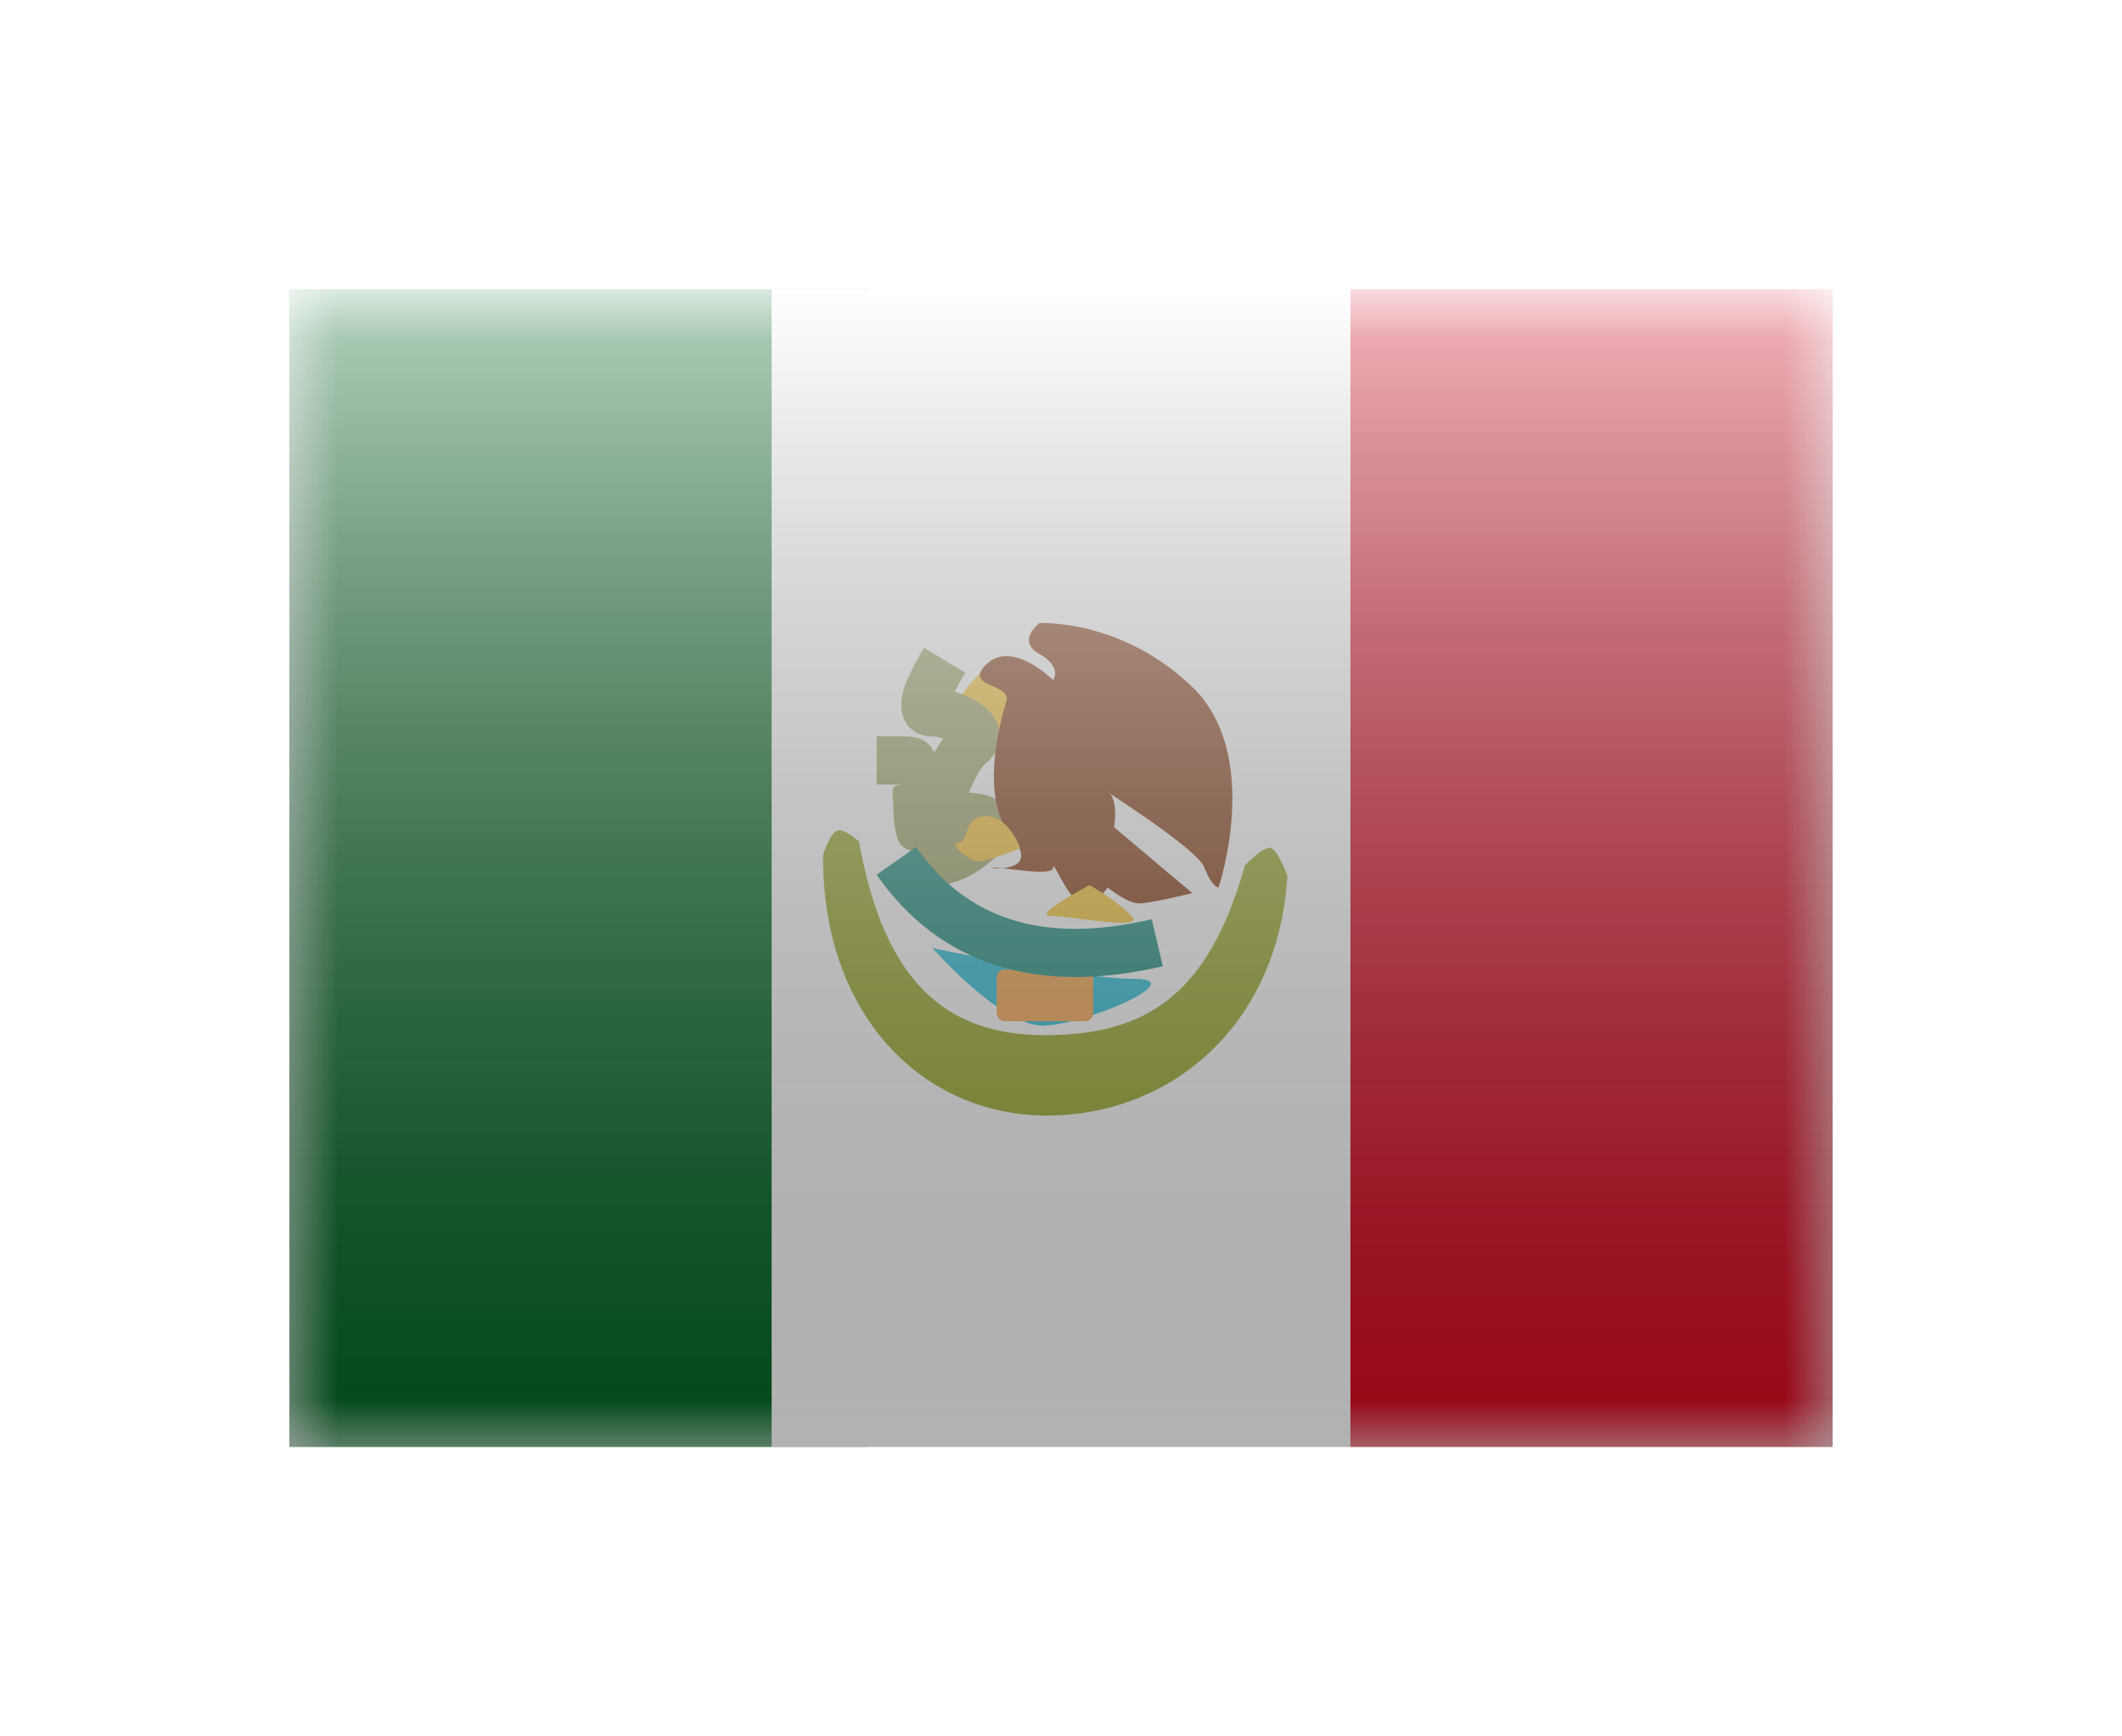 <svg width="22" height="18" viewBox="0 0 22 18" fill="none" xmlns="http://www.w3.org/2000/svg">
<g filter="url(#filter0_d)">
<mask id="mask0" style="mask-type:alpha" maskUnits="userSpaceOnUse" x="3" y="1" width="16" height="12">
<rect x="3" y="1" width="16" height="12" fill="white"/>
</mask>
<g mask="url(#mask0)">
<path fill-rule="evenodd" clip-rule="evenodd" d="M14 1H19V13H14V1Z" fill="#D9071E"/>
<path fill-rule="evenodd" clip-rule="evenodd" d="M3 1H9V13H3V1Z" fill="#006923"/>
<path fill-rule="evenodd" clip-rule="evenodd" d="M8 1H14V13H8V1Z" fill="white"/>
<path fill-rule="evenodd" clip-rule="evenodd" d="M10.192 4.957C10.192 4.957 9.849 5.223 9.913 5.507C9.977 5.791 10.654 5.507 10.572 5.232C10.49 4.957 10.192 4.957 10.192 4.957Z" fill="#FCCA3D"/>
<path fill-rule="evenodd" clip-rule="evenodd" d="M9.668 5.634C9.411 5.634 9.304 5.42 9.357 5.192C9.385 5.071 9.459 4.916 9.579 4.716L10.008 4.973C9.962 5.05 9.925 5.116 9.898 5.171C9.988 5.197 10.077 5.237 10.149 5.284C10.382 5.438 10.468 5.712 10.218 5.915C10.17 5.954 10.091 6.088 10.048 6.217C10.167 6.224 10.252 6.242 10.331 6.288C10.552 6.419 10.531 6.657 10.363 6.841C10.244 6.972 10.084 7.078 9.934 7.132C9.685 7.222 9.418 7.188 9.418 6.868L9.418 6.866C9.417 6.853 9.416 6.83 9.528 6.828L9.549 6.828L9.542 6.828L9.528 6.828C9.338 6.825 9.297 6.724 9.273 6.545C9.267 6.5 9.265 6.456 9.261 6.363L9.259 6.302L9.256 6.243L9.256 6.23C9.252 6.172 9.249 6.133 9.379 6.133H9.089V5.633H9.379C9.543 5.633 9.634 5.688 9.686 5.803C9.715 5.751 9.747 5.702 9.78 5.658C9.738 5.643 9.696 5.634 9.668 5.634ZM9.986 6.512L9.994 6.504C9.993 6.505 9.992 6.506 9.991 6.508L9.986 6.512ZM9.768 6.661C9.767 6.661 9.767 6.661 9.767 6.661L9.768 6.661L9.768 6.661ZM9.768 6.472L9.769 6.48L9.767 6.465L9.768 6.472Z" fill="#A8AC71"/>
<path fill-rule="evenodd" clip-rule="evenodd" d="M12.633 7.201C12.633 7.201 13.096 5.831 12.361 5.121C11.625 4.412 10.776 4.459 10.776 4.459C10.776 4.459 10.531 4.641 10.776 4.78C11.02 4.918 10.918 5.051 10.918 5.051C10.918 5.051 10.508 4.635 10.236 4.878C9.964 5.121 10.49 5.084 10.434 5.267C10.379 5.45 10.143 6.263 10.488 6.673C10.832 7.083 10.162 6.994 10.298 6.994C10.434 6.994 10.918 7.09 10.918 6.994C10.918 6.899 11.086 7.365 11.23 7.365C11.374 7.365 11.485 7.201 11.485 7.201C11.485 7.201 11.686 7.365 11.809 7.365C11.932 7.365 12.361 7.258 12.361 7.258L11.551 6.576C11.551 6.576 11.6 6.275 11.485 6.21C11.37 6.145 12.406 6.787 12.487 6.994C12.568 7.201 12.633 7.201 12.633 7.201Z" fill="#8F4620"/>
<path d="M8.533 6.863C8.533 6.863 8.608 6.624 8.689 6.607C8.758 6.593 8.905 6.722 8.905 6.722C9.165 8.167 9.794 8.731 10.838 8.731C11.893 8.731 12.533 8.303 12.907 6.97C12.907 6.97 13.105 6.767 13.175 6.79C13.252 6.814 13.347 7.082 13.347 7.082C13.252 8.641 12.127 9.564 10.855 9.564C9.571 9.564 8.522 8.529 8.533 6.863Z" fill="#9FAB2F"/>
<path fill-rule="evenodd" clip-rule="evenodd" d="M9.667 7.828C9.667 7.828 11.169 8.147 11.762 8.147C12.355 8.147 11.242 8.631 10.808 8.631C10.373 8.631 9.667 7.828 9.667 7.828Z" fill="#2FC2DC"/>
<rect x="10.333" y="8.05" width="1" height="0.536" rx="0.083" fill="#F9AA51"/>
<path d="M9.088 7.068L9.497 6.781C10.03 7.54 10.826 7.79 11.941 7.529L12.055 8.016C10.752 8.321 9.745 8.005 9.088 7.068Z" fill="#259485"/>
<path fill-rule="evenodd" clip-rule="evenodd" d="M11.296 7.175C11.296 7.175 10.689 7.495 10.891 7.495C11.093 7.495 11.885 7.654 11.731 7.495C11.577 7.335 11.296 7.175 11.296 7.175Z" fill="#FCCA3D"/>
<path fill-rule="evenodd" clip-rule="evenodd" d="M10.578 6.794C10.578 6.794 10.463 6.461 10.223 6.461C9.983 6.461 10.051 6.734 9.935 6.734C9.82 6.734 10.043 6.927 10.142 6.927C10.242 6.927 10.578 6.794 10.578 6.794Z" fill="#FCCA3D"/>
</g>
<rect x="3" y="1" width="16" height="12" fill="url(#paint0_linear)" style="mix-blend-mode:overlay"/>
</g>
<defs>
<filter id="filter0_d" x="0" y="0" width="22" height="18" filterUnits="userSpaceOnUse" color-interpolation-filters="sRGB">
<feFlood flood-opacity="0" result="BackgroundImageFix"/>
<feColorMatrix in="SourceAlpha" type="matrix" values="0 0 0 0 0 0 0 0 0 0 0 0 0 0 0 0 0 0 127 0" result="hardAlpha"/>
<feOffset dy="2"/>
<feGaussianBlur stdDeviation="1.5"/>
<feColorMatrix type="matrix" values="0 0 0 0 0 0 0 0 0 0 0 0 0 0 0 0 0 0 0.1 0"/>
<feBlend mode="normal" in2="BackgroundImageFix" result="effect1_dropShadow"/>
<feBlend mode="normal" in="SourceGraphic" in2="effect1_dropShadow" result="shape"/>
</filter>
<linearGradient id="paint0_linear" x1="11" y1="1" x2="11" y2="13" gradientUnits="userSpaceOnUse">
<stop stop-color="white" stop-opacity="0.7"/>
<stop offset="1" stop-opacity="0.3"/>
</linearGradient>
</defs>
</svg>
